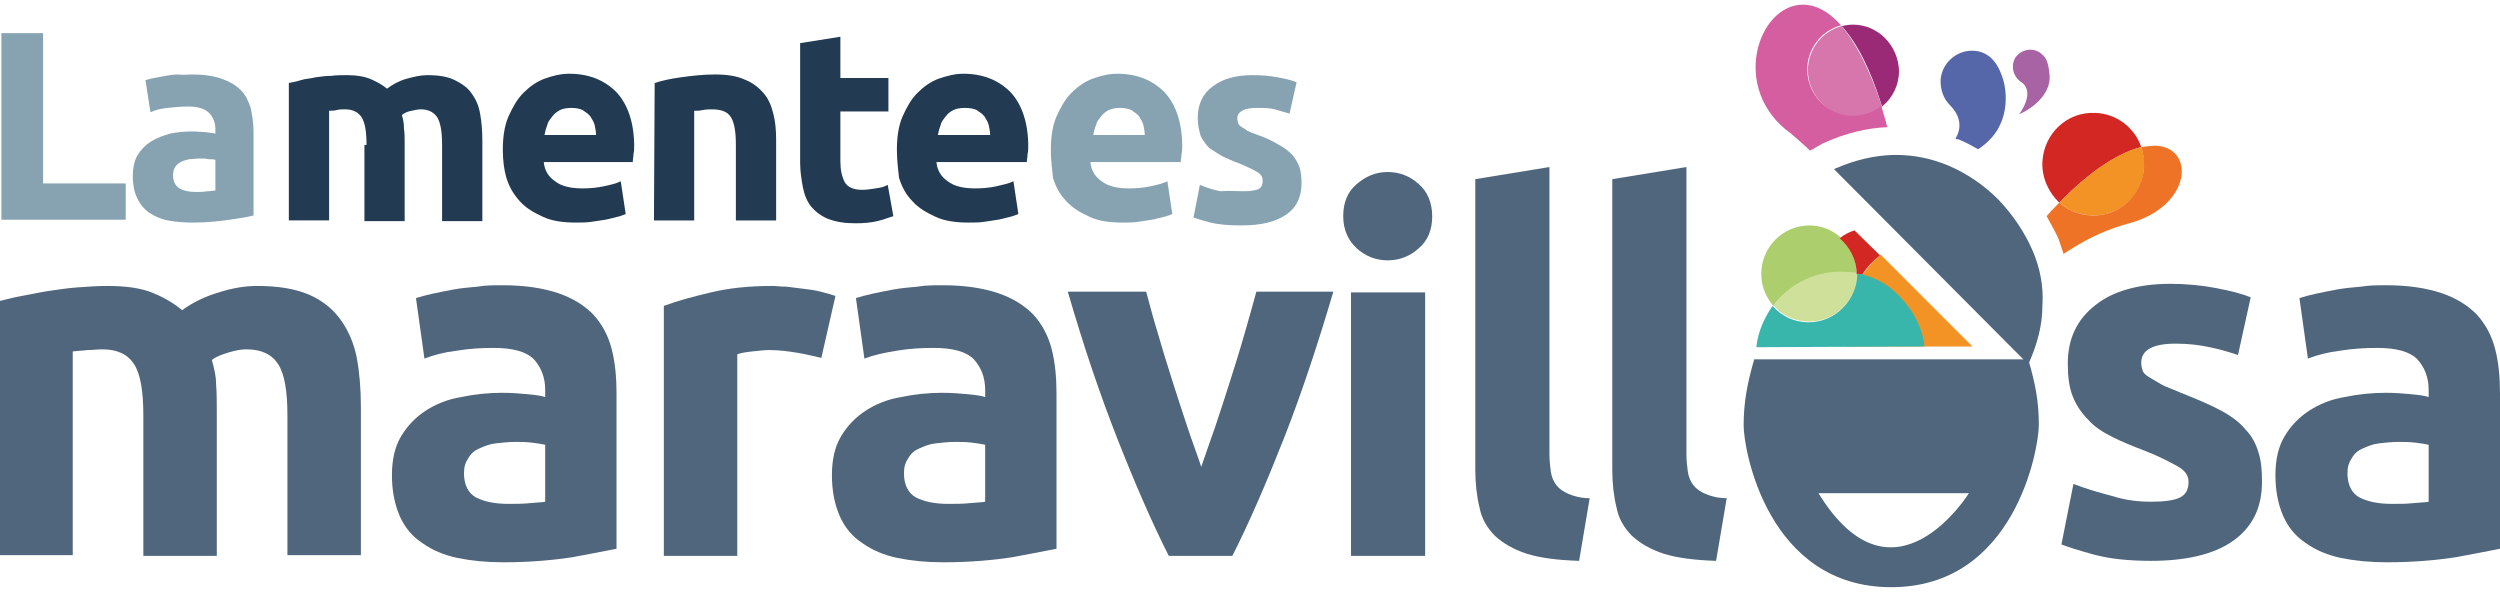 <svg width="103" height="25" viewBox="0 0 103 25" fill="none" xmlns="http://www.w3.org/2000/svg">
<path d="M76.348 1.015C76.173 1.015 76.028 1.044 75.882 1.073C76.464 1.719 77.046 2.775 77.541 4.389C77.977 4.037 78.239 3.509 78.239 2.922C78.21 1.865 77.366 1.015 76.348 1.015Z" fill="#9A2A76"/>
<path d="M75.882 1.073C75.097 1.278 74.486 2.012 74.486 2.892C74.486 3.919 75.33 4.799 76.377 4.799C76.814 4.799 77.221 4.652 77.541 4.388C77.017 2.804 76.435 1.748 75.882 1.073Z" fill="#D676AC"/>
<path d="M86.328 4.652C85.164 4.593 84.204 5.503 84.146 6.677C84.117 7.322 84.407 7.938 84.844 8.349C86.24 6.911 87.404 6.266 88.219 6.06C87.957 5.268 87.201 4.681 86.328 4.652Z" fill="#D32724"/>
<path d="M88.219 6.06C87.376 6.265 86.241 6.911 84.844 8.349C85.193 8.671 85.659 8.847 86.154 8.877C87.317 8.935 88.307 8.026 88.336 6.852C88.365 6.588 88.307 6.324 88.219 6.06Z" fill="#F39325"/>
<path d="M80.334 4.329C80.829 4.828 80.8 5.327 80.567 5.708C80.596 5.738 80.625 5.738 80.683 5.738C80.974 5.855 81.236 6.002 81.498 6.148C82.953 5.209 82.633 3.654 82.545 3.332C82.371 2.716 82.051 2.187 81.411 2.099C80.712 2.011 80.043 2.51 79.956 3.244C79.927 3.684 80.072 4.065 80.334 4.329Z" fill="#5567A9"/>
<path d="M83.739 10.315C83.418 9.581 82.953 8.877 82.342 8.232C81.731 7.616 81.032 7.146 80.276 6.823C79.578 6.53 78.85 6.383 78.123 6.383C78.065 6.383 78.036 6.383 77.978 6.383C77.192 6.413 76.435 6.589 75.621 6.941C75.592 6.941 75.592 6.97 75.562 6.97L83.564 15.009C83.564 14.98 83.593 14.98 83.593 14.95C83.942 14.158 84.146 13.396 84.146 12.603C84.204 11.841 84.058 11.048 83.739 10.315Z" fill="#4F667C"/>
<path d="M83.564 14.804H72.274C71.983 15.801 71.838 16.593 71.838 17.532C71.838 18.53 72.827 24.192 77.919 24.192C83.011 24.192 84 18.5 84 17.503C84 16.535 83.855 15.801 83.564 14.804ZM74.922 20.32H81.12C81.12 20.32 78.006 25.337 74.922 20.32Z" fill="#4F667C"/>
<path d="M5.179 7.557V9.053H0.058V1.366H1.775V7.557H5.179Z" fill="#87A3B2"/>
<path d="M7.914 3.068C8.409 3.068 8.787 3.127 9.136 3.244C9.456 3.361 9.718 3.508 9.922 3.713C10.126 3.919 10.242 4.183 10.329 4.447C10.387 4.74 10.446 5.063 10.446 5.444V8.877C10.213 8.936 9.893 8.994 9.456 9.053C9.049 9.112 8.525 9.171 7.943 9.171C7.565 9.171 7.245 9.141 6.925 9.082C6.605 9.024 6.372 8.906 6.139 8.76C5.936 8.613 5.761 8.408 5.645 8.144C5.528 7.909 5.47 7.586 5.47 7.263C5.47 6.941 5.528 6.618 5.674 6.383C5.819 6.149 5.994 5.973 6.227 5.826C6.459 5.679 6.721 5.591 7.012 5.503C7.303 5.444 7.623 5.415 7.914 5.415C8.118 5.415 8.322 5.444 8.467 5.444C8.642 5.474 8.758 5.474 8.874 5.503V5.327C8.874 5.063 8.787 4.828 8.613 4.652C8.438 4.476 8.147 4.388 7.74 4.388C7.478 4.388 7.187 4.417 6.896 4.447C6.605 4.476 6.401 4.535 6.198 4.623L5.994 3.303C6.081 3.273 6.198 3.244 6.343 3.215C6.489 3.185 6.663 3.156 6.809 3.127C6.983 3.097 7.158 3.068 7.332 3.068C7.536 3.097 7.74 3.068 7.914 3.068ZM8.06 7.909C8.234 7.909 8.38 7.909 8.525 7.88C8.671 7.88 8.787 7.85 8.874 7.85V6.589C8.816 6.559 8.7 6.559 8.583 6.559C8.467 6.53 8.322 6.53 8.234 6.53C8.06 6.53 7.914 6.559 7.798 6.559C7.682 6.589 7.536 6.618 7.449 6.677C7.332 6.735 7.274 6.794 7.216 6.882C7.158 6.97 7.129 7.087 7.129 7.205C7.129 7.469 7.216 7.645 7.391 7.762C7.536 7.85 7.769 7.909 8.06 7.909Z" fill="#87A3B2"/>
<path d="M15.101 5.971C15.101 5.443 15.043 5.062 14.897 4.827C14.752 4.622 14.548 4.504 14.199 4.504C14.083 4.504 13.995 4.504 13.879 4.534C13.762 4.563 13.675 4.563 13.559 4.563V9.081H11.9V3.419C12.046 3.39 12.22 3.36 12.395 3.302C12.57 3.243 12.773 3.243 13.006 3.184C13.21 3.155 13.413 3.126 13.646 3.126C13.85 3.096 14.083 3.096 14.286 3.096C14.694 3.096 15.043 3.155 15.305 3.272C15.566 3.39 15.77 3.507 15.945 3.654C16.177 3.478 16.439 3.331 16.759 3.243C17.079 3.155 17.341 3.096 17.603 3.096C18.069 3.096 18.447 3.155 18.738 3.302C19.029 3.448 19.291 3.624 19.436 3.859C19.611 4.094 19.727 4.358 19.785 4.71C19.844 5.033 19.873 5.414 19.873 5.795V9.111H18.214V5.971C18.214 5.443 18.156 5.062 18.011 4.827C17.865 4.622 17.661 4.504 17.312 4.504C17.225 4.504 17.109 4.534 16.963 4.563C16.788 4.593 16.672 4.651 16.556 4.739C16.614 4.915 16.643 5.091 16.643 5.297C16.672 5.473 16.672 5.678 16.672 5.913V9.111H15.014V5.971H15.101Z" fill="#223B53"/>
<path d="M20.716 6.177C20.716 5.679 20.774 5.209 20.949 4.798C21.124 4.417 21.298 4.094 21.56 3.83C21.822 3.566 22.113 3.361 22.433 3.243C22.753 3.126 23.102 3.038 23.451 3.038C24.266 3.038 24.906 3.302 25.401 3.801C25.866 4.3 26.128 5.063 26.128 6.031C26.128 6.119 26.128 6.236 26.099 6.353C26.099 6.471 26.07 6.559 26.07 6.676H22.404C22.433 7.028 22.608 7.292 22.869 7.468C23.131 7.674 23.509 7.762 24.004 7.762C24.324 7.762 24.615 7.732 24.877 7.674C25.168 7.615 25.401 7.556 25.575 7.468L25.779 8.818C25.692 8.847 25.575 8.906 25.43 8.935C25.284 8.965 25.11 9.023 24.935 9.053C24.761 9.082 24.557 9.111 24.353 9.141C24.15 9.17 23.946 9.17 23.742 9.17C23.219 9.17 22.753 9.111 22.375 8.935C21.997 8.759 21.677 8.583 21.415 8.29C21.153 7.996 20.978 7.703 20.862 7.322C20.774 7.028 20.716 6.618 20.716 6.177ZM24.557 5.561C24.557 5.415 24.528 5.297 24.499 5.151C24.47 5.033 24.382 4.886 24.324 4.798C24.237 4.681 24.12 4.622 24.004 4.534C23.888 4.476 23.713 4.446 23.539 4.446C23.364 4.446 23.189 4.476 23.073 4.534C22.957 4.593 22.84 4.681 22.753 4.798C22.666 4.916 22.578 5.004 22.549 5.151C22.491 5.297 22.462 5.415 22.433 5.561H24.557Z" fill="#223B53"/>
<path d="M26.972 3.42C27.234 3.332 27.612 3.244 28.049 3.185C28.485 3.127 28.951 3.068 29.445 3.068C29.94 3.068 30.347 3.127 30.667 3.273C30.987 3.391 31.249 3.596 31.453 3.831C31.656 4.065 31.773 4.329 31.86 4.682C31.947 5.004 31.977 5.386 31.977 5.767V9.082H30.318V5.973C30.318 5.444 30.26 5.063 30.114 4.828C29.969 4.594 29.707 4.506 29.329 4.506C29.212 4.506 29.096 4.506 28.951 4.535C28.834 4.564 28.689 4.564 28.601 4.564V9.082H26.943L26.972 3.42Z" fill="#223B53"/>
<path d="M32.966 1.777L34.624 1.513V3.214H36.603V4.593H34.624V6.647C34.624 6.999 34.682 7.263 34.799 7.498C34.915 7.703 35.148 7.821 35.526 7.821C35.701 7.821 35.875 7.791 36.079 7.762C36.283 7.733 36.428 7.703 36.574 7.615L36.806 8.906C36.603 8.965 36.399 9.053 36.137 9.112C35.904 9.17 35.584 9.2 35.264 9.2C34.799 9.2 34.45 9.141 34.13 9.024C33.839 8.906 33.606 8.73 33.431 8.525C33.257 8.319 33.14 8.026 33.082 7.733C33.024 7.41 32.966 7.087 32.966 6.706V1.777Z" fill="#223B53"/>
<path d="M36.952 6.177C36.952 5.679 37.01 5.209 37.185 4.798C37.359 4.417 37.534 4.094 37.796 3.83C38.058 3.566 38.349 3.361 38.669 3.243C39.018 3.126 39.338 3.038 39.687 3.038C40.502 3.038 41.142 3.302 41.637 3.801C42.102 4.3 42.364 5.063 42.364 6.031C42.364 6.119 42.364 6.236 42.335 6.353C42.335 6.471 42.306 6.559 42.306 6.676H38.581C38.611 7.028 38.785 7.292 39.047 7.468C39.309 7.674 39.687 7.762 40.182 7.762C40.502 7.762 40.793 7.732 41.055 7.674C41.317 7.615 41.578 7.556 41.753 7.468L41.957 8.818C41.869 8.847 41.753 8.906 41.608 8.935C41.462 8.965 41.288 9.023 41.113 9.053C40.938 9.082 40.735 9.111 40.531 9.141C40.327 9.17 40.124 9.17 39.92 9.17C39.396 9.17 38.931 9.111 38.552 8.935C38.174 8.759 37.854 8.583 37.592 8.29C37.33 8.026 37.156 7.703 37.039 7.322C37.01 7.028 36.952 6.618 36.952 6.177ZM40.793 5.561C40.793 5.415 40.764 5.297 40.735 5.151C40.706 5.033 40.618 4.886 40.56 4.798C40.473 4.681 40.356 4.622 40.24 4.534C40.124 4.476 39.949 4.446 39.745 4.446C39.571 4.446 39.396 4.476 39.28 4.534C39.163 4.593 39.047 4.681 38.96 4.798C38.873 4.916 38.785 5.004 38.756 5.151C38.698 5.297 38.669 5.415 38.64 5.561H40.793Z" fill="#223B53"/>
<path d="M43.295 6.177C43.295 5.679 43.353 5.209 43.528 4.798C43.702 4.417 43.877 4.094 44.139 3.83C44.401 3.566 44.691 3.361 45.012 3.243C45.332 3.126 45.681 3.038 46.03 3.038C46.845 3.038 47.485 3.302 47.979 3.801C48.445 4.3 48.707 5.063 48.707 6.031C48.707 6.119 48.707 6.236 48.678 6.353C48.678 6.471 48.649 6.559 48.649 6.676H44.924C44.953 7.028 45.128 7.292 45.39 7.468C45.652 7.674 46.03 7.762 46.525 7.762C46.845 7.762 47.136 7.732 47.398 7.674C47.688 7.615 47.921 7.556 48.096 7.468L48.299 8.818C48.212 8.847 48.096 8.906 47.95 8.935C47.805 8.965 47.63 9.023 47.456 9.053C47.281 9.082 47.077 9.111 46.874 9.141C46.67 9.17 46.466 9.17 46.263 9.17C45.739 9.17 45.273 9.111 44.895 8.935C44.517 8.759 44.197 8.583 43.935 8.29C43.673 8.026 43.499 7.703 43.382 7.322C43.353 7.028 43.295 6.618 43.295 6.177ZM47.165 5.561C47.165 5.415 47.136 5.297 47.106 5.151C47.077 5.033 46.99 4.886 46.932 4.798C46.845 4.681 46.728 4.622 46.612 4.534C46.495 4.476 46.321 4.446 46.146 4.446C45.972 4.446 45.797 4.476 45.681 4.534C45.564 4.593 45.448 4.681 45.361 4.798C45.273 4.916 45.186 5.004 45.157 5.151C45.099 5.297 45.07 5.415 45.041 5.561H47.165Z" fill="#87A3B2"/>
<path d="M51.209 7.879C51.529 7.879 51.704 7.849 51.849 7.791C51.966 7.732 52.024 7.614 52.024 7.438C52.024 7.321 51.966 7.174 51.791 7.086C51.616 6.969 51.384 6.881 51.064 6.734C50.802 6.646 50.569 6.529 50.365 6.441C50.162 6.324 49.987 6.206 49.812 6.089C49.667 5.942 49.551 5.766 49.463 5.59C49.405 5.385 49.347 5.15 49.347 4.857C49.347 4.299 49.551 3.859 49.958 3.566C50.365 3.243 50.918 3.096 51.616 3.096C51.966 3.096 52.315 3.126 52.635 3.184C52.955 3.243 53.217 3.302 53.42 3.39L53.129 4.681C52.926 4.622 52.722 4.563 52.518 4.504C52.315 4.446 52.053 4.446 51.762 4.446C51.267 4.446 50.976 4.593 50.976 4.886C50.976 4.945 51.005 5.003 51.005 5.062C51.035 5.121 51.064 5.179 51.122 5.209C51.18 5.267 51.296 5.297 51.384 5.385C51.5 5.443 51.645 5.502 51.82 5.561C52.169 5.678 52.46 5.825 52.693 5.971C52.926 6.089 53.1 6.236 53.246 6.382C53.362 6.529 53.479 6.705 53.537 6.881C53.595 7.057 53.624 7.292 53.624 7.526C53.624 8.113 53.42 8.553 52.984 8.847C52.547 9.14 51.966 9.287 51.151 9.287C50.656 9.287 50.22 9.258 49.871 9.169C49.522 9.081 49.289 8.993 49.172 8.964L49.434 7.614C49.696 7.732 49.987 7.82 50.278 7.879C50.627 7.849 50.918 7.879 51.209 7.879Z" fill="#87A3B2"/>
<path d="M5.906 17.121C5.906 16.123 5.79 15.419 5.528 15.009C5.266 14.598 4.83 14.393 4.219 14.393C4.015 14.393 3.841 14.422 3.608 14.422C3.404 14.451 3.201 14.451 2.997 14.48V22.872H0V12.397C0.262 12.339 0.553 12.251 0.902 12.192C1.251 12.133 1.629 12.045 2.008 11.987C2.415 11.928 2.793 11.869 3.201 11.84C3.608 11.811 4.015 11.781 4.423 11.781C5.208 11.781 5.819 11.869 6.314 12.075C6.808 12.28 7.187 12.515 7.507 12.779C7.943 12.456 8.438 12.221 9.02 12.045C9.573 11.869 10.096 11.781 10.591 11.781C11.464 11.781 12.162 11.899 12.715 12.133C13.268 12.368 13.704 12.72 14.024 13.16C14.344 13.6 14.577 14.128 14.694 14.715C14.81 15.331 14.868 16.006 14.868 16.74V22.872H11.842V17.121C11.842 16.123 11.726 15.419 11.464 15.009C11.202 14.598 10.765 14.393 10.155 14.393C9.98 14.393 9.747 14.422 9.456 14.51C9.165 14.598 8.903 14.686 8.729 14.833C8.816 15.155 8.903 15.478 8.903 15.83C8.932 16.182 8.932 16.564 8.932 16.974V22.901H5.906V17.121Z" fill="#4F667C"/>
<path d="M20.716 11.752C21.619 11.752 22.375 11.87 22.986 12.075C23.597 12.281 24.063 12.574 24.441 12.955C24.79 13.337 25.052 13.806 25.197 14.364C25.343 14.921 25.401 15.537 25.401 16.212V22.608C24.965 22.696 24.354 22.814 23.568 22.96C22.782 23.078 21.851 23.166 20.746 23.166C20.047 23.166 19.436 23.107 18.854 22.989C18.302 22.872 17.807 22.667 17.4 22.373C16.992 22.109 16.672 21.728 16.468 21.259C16.265 20.789 16.148 20.232 16.148 19.586C16.148 18.941 16.265 18.413 16.527 17.972C16.789 17.532 17.138 17.18 17.545 16.916C17.952 16.652 18.447 16.447 19 16.359C19.553 16.241 20.135 16.183 20.687 16.183C21.095 16.183 21.415 16.212 21.735 16.241C22.055 16.271 22.288 16.3 22.462 16.359V16.065C22.462 15.537 22.288 15.127 21.997 14.804C21.677 14.481 21.124 14.334 20.338 14.334C19.814 14.334 19.32 14.364 18.796 14.452C18.302 14.51 17.865 14.628 17.487 14.774L17.138 12.281C17.312 12.222 17.545 12.163 17.807 12.104C18.069 12.046 18.36 11.987 18.68 11.928C19 11.87 19.32 11.841 19.669 11.811C19.989 11.752 20.338 11.752 20.716 11.752ZM20.949 20.76C21.269 20.76 21.531 20.76 21.822 20.73C22.084 20.701 22.317 20.701 22.462 20.672V18.325C22.346 18.295 22.142 18.266 21.91 18.236C21.648 18.207 21.444 18.207 21.24 18.207C20.949 18.207 20.687 18.236 20.426 18.266C20.164 18.295 19.96 18.383 19.756 18.471C19.553 18.559 19.407 18.677 19.291 18.882C19.174 19.058 19.116 19.234 19.116 19.498C19.116 19.968 19.291 20.32 19.611 20.496C19.96 20.672 20.396 20.76 20.949 20.76Z" fill="#4F667C"/>
<path d="M33.839 14.745C33.577 14.686 33.228 14.598 32.879 14.539C32.529 14.48 32.122 14.422 31.686 14.422C31.482 14.422 31.278 14.451 30.987 14.48C30.726 14.51 30.522 14.539 30.376 14.598V22.901H27.35V12.603C27.903 12.397 28.543 12.221 29.3 12.045C30.027 11.869 30.871 11.781 31.802 11.781C31.977 11.781 32.151 11.811 32.413 11.811C32.646 11.84 32.879 11.869 33.111 11.899C33.344 11.928 33.577 11.957 33.81 12.016C34.042 12.075 34.246 12.133 34.421 12.192L33.839 14.745Z" fill="#4F667C"/>
<path d="M38.843 11.752C39.745 11.752 40.502 11.87 41.113 12.075C41.724 12.281 42.189 12.574 42.568 12.955C42.917 13.337 43.178 13.806 43.324 14.364C43.469 14.921 43.528 15.537 43.528 16.212V22.608C43.091 22.696 42.48 22.814 41.695 22.96C40.909 23.078 39.978 23.166 38.872 23.166C38.174 23.166 37.563 23.107 36.981 22.989C36.428 22.872 35.934 22.667 35.526 22.373C35.119 22.109 34.799 21.728 34.595 21.259C34.392 20.789 34.275 20.232 34.275 19.586C34.275 18.941 34.392 18.413 34.653 17.972C34.915 17.532 35.264 17.18 35.672 16.916C36.079 16.652 36.574 16.447 37.127 16.359C37.679 16.241 38.261 16.183 38.814 16.183C39.221 16.183 39.541 16.212 39.862 16.241C40.182 16.271 40.414 16.3 40.589 16.359V16.065C40.589 15.537 40.414 15.127 40.123 14.804C39.803 14.481 39.251 14.334 38.465 14.334C37.941 14.334 37.447 14.364 36.923 14.452C36.399 14.54 35.992 14.628 35.614 14.774L35.264 12.281C35.439 12.222 35.672 12.163 35.934 12.104C36.196 12.046 36.486 11.987 36.806 11.928C37.127 11.87 37.447 11.841 37.796 11.811C38.116 11.752 38.494 11.752 38.843 11.752ZM39.076 20.76C39.396 20.76 39.658 20.76 39.949 20.73C40.211 20.701 40.444 20.701 40.589 20.672V18.325C40.473 18.295 40.269 18.266 40.036 18.236C39.774 18.207 39.571 18.207 39.367 18.207C39.076 18.207 38.814 18.236 38.552 18.266C38.29 18.295 38.087 18.383 37.883 18.471C37.679 18.559 37.534 18.677 37.417 18.882C37.301 19.058 37.243 19.234 37.243 19.498C37.243 19.968 37.417 20.32 37.738 20.496C38.087 20.672 38.523 20.76 39.076 20.76Z" fill="#4F667C"/>
<path d="M48.154 22.902C47.456 21.523 46.757 19.909 46.03 18.061C45.303 16.212 44.633 14.217 43.993 12.017H47.223C47.368 12.545 47.514 13.132 47.718 13.777C47.892 14.393 48.096 15.039 48.299 15.684C48.503 16.329 48.707 16.946 48.91 17.562C49.114 18.178 49.318 18.706 49.492 19.234C49.667 18.735 49.842 18.207 50.074 17.562C50.278 16.946 50.482 16.329 50.685 15.684C50.889 15.039 51.093 14.393 51.267 13.777C51.442 13.161 51.616 12.574 51.762 12.017H54.933C54.293 14.188 53.624 16.212 52.897 18.061C52.169 19.909 51.471 21.523 50.773 22.902H48.154Z" fill="#4F667C"/>
<path d="M59.007 8.906C59.007 9.464 58.832 9.904 58.454 10.227C58.105 10.55 57.669 10.726 57.174 10.726C56.679 10.726 56.243 10.55 55.894 10.227C55.544 9.904 55.341 9.464 55.341 8.906C55.341 8.349 55.515 7.909 55.894 7.586C56.272 7.263 56.679 7.087 57.174 7.087C57.669 7.087 58.105 7.263 58.454 7.586C58.803 7.88 59.007 8.349 59.007 8.906ZM58.716 22.901H55.661V12.046H58.716V22.901Z" fill="#4F667C"/>
<path d="M65.059 23.107C64.186 23.078 63.459 22.99 62.906 22.814C62.353 22.638 61.916 22.374 61.596 22.08C61.276 21.758 61.044 21.376 60.956 20.907C60.84 20.437 60.782 19.909 60.782 19.352V7.381L63.837 6.882V18.706C63.837 18.97 63.866 19.234 63.895 19.44C63.924 19.645 64.011 19.85 64.128 19.997C64.244 20.144 64.419 20.261 64.622 20.349C64.826 20.437 65.117 20.525 65.495 20.525L65.059 23.107Z" fill="#4F667C"/>
<path d="M70.703 23.107C69.831 23.078 69.103 22.99 68.55 22.814C67.998 22.638 67.561 22.374 67.241 22.08C66.921 21.758 66.688 21.376 66.601 20.907C66.484 20.437 66.426 19.909 66.426 19.352V7.381L69.481 6.882V18.706C69.481 18.97 69.51 19.234 69.54 19.44C69.569 19.645 69.656 19.85 69.772 19.997C69.889 20.144 70.063 20.261 70.267 20.349C70.471 20.437 70.762 20.525 71.14 20.525L70.703 23.107Z" fill="#4F667C"/>
<path d="M88.626 20.671C89.179 20.671 89.587 20.613 89.819 20.495C90.052 20.378 90.168 20.172 90.168 19.85C90.168 19.586 90.023 19.38 89.703 19.204C89.383 19.028 88.946 18.794 88.335 18.559C87.87 18.383 87.433 18.207 87.026 18.001C86.619 17.796 86.299 17.591 86.037 17.297C85.775 17.033 85.542 16.71 85.397 16.329C85.251 15.977 85.193 15.508 85.193 14.979C85.193 13.953 85.571 13.16 86.328 12.573C87.055 11.987 88.132 11.693 89.412 11.693C90.052 11.693 90.692 11.752 91.303 11.869C91.914 11.987 92.38 12.104 92.729 12.251L92.205 14.627C91.856 14.51 91.478 14.393 91.041 14.305C90.634 14.217 90.168 14.158 89.645 14.158C88.684 14.158 88.219 14.422 88.219 14.95C88.219 15.067 88.248 15.185 88.277 15.273C88.306 15.361 88.394 15.449 88.539 15.537C88.684 15.625 88.83 15.713 89.034 15.83C89.237 15.948 89.528 16.036 89.848 16.182C90.518 16.446 91.07 16.681 91.507 16.916C91.943 17.151 92.292 17.415 92.525 17.708C92.787 17.972 92.962 18.324 93.049 18.647C93.165 18.999 93.194 19.38 93.194 19.85C93.194 20.935 92.787 21.727 92.001 22.285C91.216 22.842 90.052 23.107 88.626 23.107C87.666 23.107 86.881 23.018 86.24 22.842C85.6 22.666 85.164 22.52 84.931 22.432L85.426 19.938C85.95 20.143 86.473 20.29 87.026 20.437C87.579 20.613 88.103 20.671 88.626 20.671Z" fill="#4F667C"/>
<path d="M98.316 11.752C99.218 11.752 99.974 11.87 100.585 12.075C101.196 12.281 101.662 12.574 102.04 12.955C102.389 13.337 102.651 13.806 102.796 14.364C102.942 14.921 103 15.537 103 16.212V22.608C102.564 22.696 101.953 22.814 101.167 22.96C100.381 23.078 99.45 23.166 98.345 23.166C97.646 23.166 97.035 23.107 96.454 22.989C95.901 22.872 95.406 22.667 94.999 22.373C94.591 22.109 94.271 21.728 94.068 21.259C93.864 20.789 93.748 20.232 93.748 19.586C93.748 18.941 93.864 18.413 94.126 17.972C94.388 17.532 94.737 17.18 95.144 16.916C95.552 16.652 96.046 16.447 96.599 16.359C97.152 16.241 97.734 16.183 98.287 16.183C98.694 16.183 99.014 16.212 99.334 16.241C99.654 16.271 99.887 16.3 100.061 16.359V16.065C100.061 15.537 99.887 15.127 99.596 14.804C99.276 14.481 98.723 14.334 97.937 14.334C97.414 14.334 96.919 14.364 96.395 14.452C95.901 14.51 95.464 14.628 95.086 14.774L94.737 12.281C94.911 12.222 95.144 12.163 95.406 12.104C95.668 12.046 95.959 11.987 96.279 11.928C96.599 11.87 96.919 11.841 97.268 11.811C97.617 11.752 97.966 11.752 98.316 11.752ZM98.548 20.76C98.868 20.76 99.13 20.76 99.421 20.73C99.683 20.701 99.916 20.701 100.061 20.672V18.325C99.945 18.295 99.741 18.266 99.509 18.236C99.247 18.207 99.043 18.207 98.839 18.207C98.548 18.207 98.287 18.236 98.025 18.266C97.763 18.295 97.559 18.383 97.356 18.471C97.152 18.559 97.006 18.677 96.89 18.882C96.773 19.058 96.715 19.234 96.715 19.498C96.715 19.968 96.89 20.32 97.21 20.496C97.559 20.672 97.996 20.76 98.548 20.76Z" fill="#4F667C"/>
<path d="M84.437 3.039C84.378 2.452 84.262 2.334 84.029 2.158C83.709 1.953 83.273 2.041 83.04 2.364C82.836 2.686 82.924 3.127 83.244 3.361C83.913 3.772 83.186 4.711 83.186 4.711C84.087 4.3 84.524 3.625 84.437 3.039Z" fill="#A863A5"/>
<path d="M88.801 6.002C88.626 6.002 88.452 6.031 88.219 6.061C88.306 6.325 88.336 6.559 88.336 6.853C88.277 8.026 87.317 8.936 86.153 8.877C85.659 8.848 85.193 8.672 84.844 8.349C84.815 8.378 84.786 8.408 84.786 8.408C84.611 8.584 84.466 8.731 84.32 8.907C84.495 9.229 84.669 9.523 84.815 9.845C84.873 10.051 84.96 10.256 85.019 10.462C85.804 9.933 86.706 9.464 87.725 9.2C90.314 8.496 90.46 6.061 88.801 6.002Z" fill="#EE7326"/>
<path d="M74.573 6.207L75.039 5.943C75.068 5.914 75.097 5.914 75.155 5.884C75.999 5.503 76.901 5.268 77.774 5.239C77.774 5.209 77.774 5.209 77.745 5.209C77.686 4.916 77.57 4.623 77.512 4.359C77.192 4.623 76.784 4.769 76.348 4.769C75.329 4.769 74.457 3.919 74.457 2.862C74.457 1.982 75.068 1.249 75.853 1.043C75.3 0.427 74.777 0.192 74.282 0.192C72.42 0.192 71.256 3.684 73.787 5.503C74.049 5.738 74.34 5.972 74.573 6.207Z" fill="#D45E9F"/>
<path d="M74.544 9.288C73.467 9.288 72.565 10.168 72.565 11.283C72.565 11.781 72.74 12.222 73.06 12.603C73.7 11.752 74.719 11.224 75.824 11.224C76.057 11.224 76.29 11.253 76.493 11.283C76.493 10.168 75.621 9.288 74.544 9.288Z" fill="#ADCE6D"/>
<path d="M81.265 14.276L77.483 10.491C76.61 11.225 76.028 12.34 76.028 13.601C76.028 13.836 76.057 14.071 76.086 14.276H81.265Z" fill="#F39325"/>
<path d="M79.287 14.275C79.141 12.72 77.774 11.781 77.774 11.781C77.395 11.518 76.959 11.341 76.493 11.253V11.283C76.493 12.368 75.621 13.278 74.515 13.278C73.904 13.278 73.38 13.014 73.031 12.603C72.682 13.102 72.42 13.689 72.362 14.305L79.287 14.275Z" fill="#38B6AB"/>
<path d="M75.824 11.194C74.689 11.194 73.7 11.752 73.06 12.573C73.409 12.984 73.933 13.248 74.544 13.248C75.621 13.248 76.522 12.368 76.522 11.253V11.224C76.29 11.224 76.057 11.194 75.824 11.194Z" fill="#CFE09B"/>
<path d="M76.726 11.312C76.93 10.989 77.192 10.725 77.454 10.52L76.406 9.493C76.203 9.552 75.97 9.669 75.795 9.816C76.203 10.168 76.493 10.696 76.493 11.283C76.581 11.283 76.668 11.283 76.726 11.312Z" fill="#D32724"/>
</svg>
